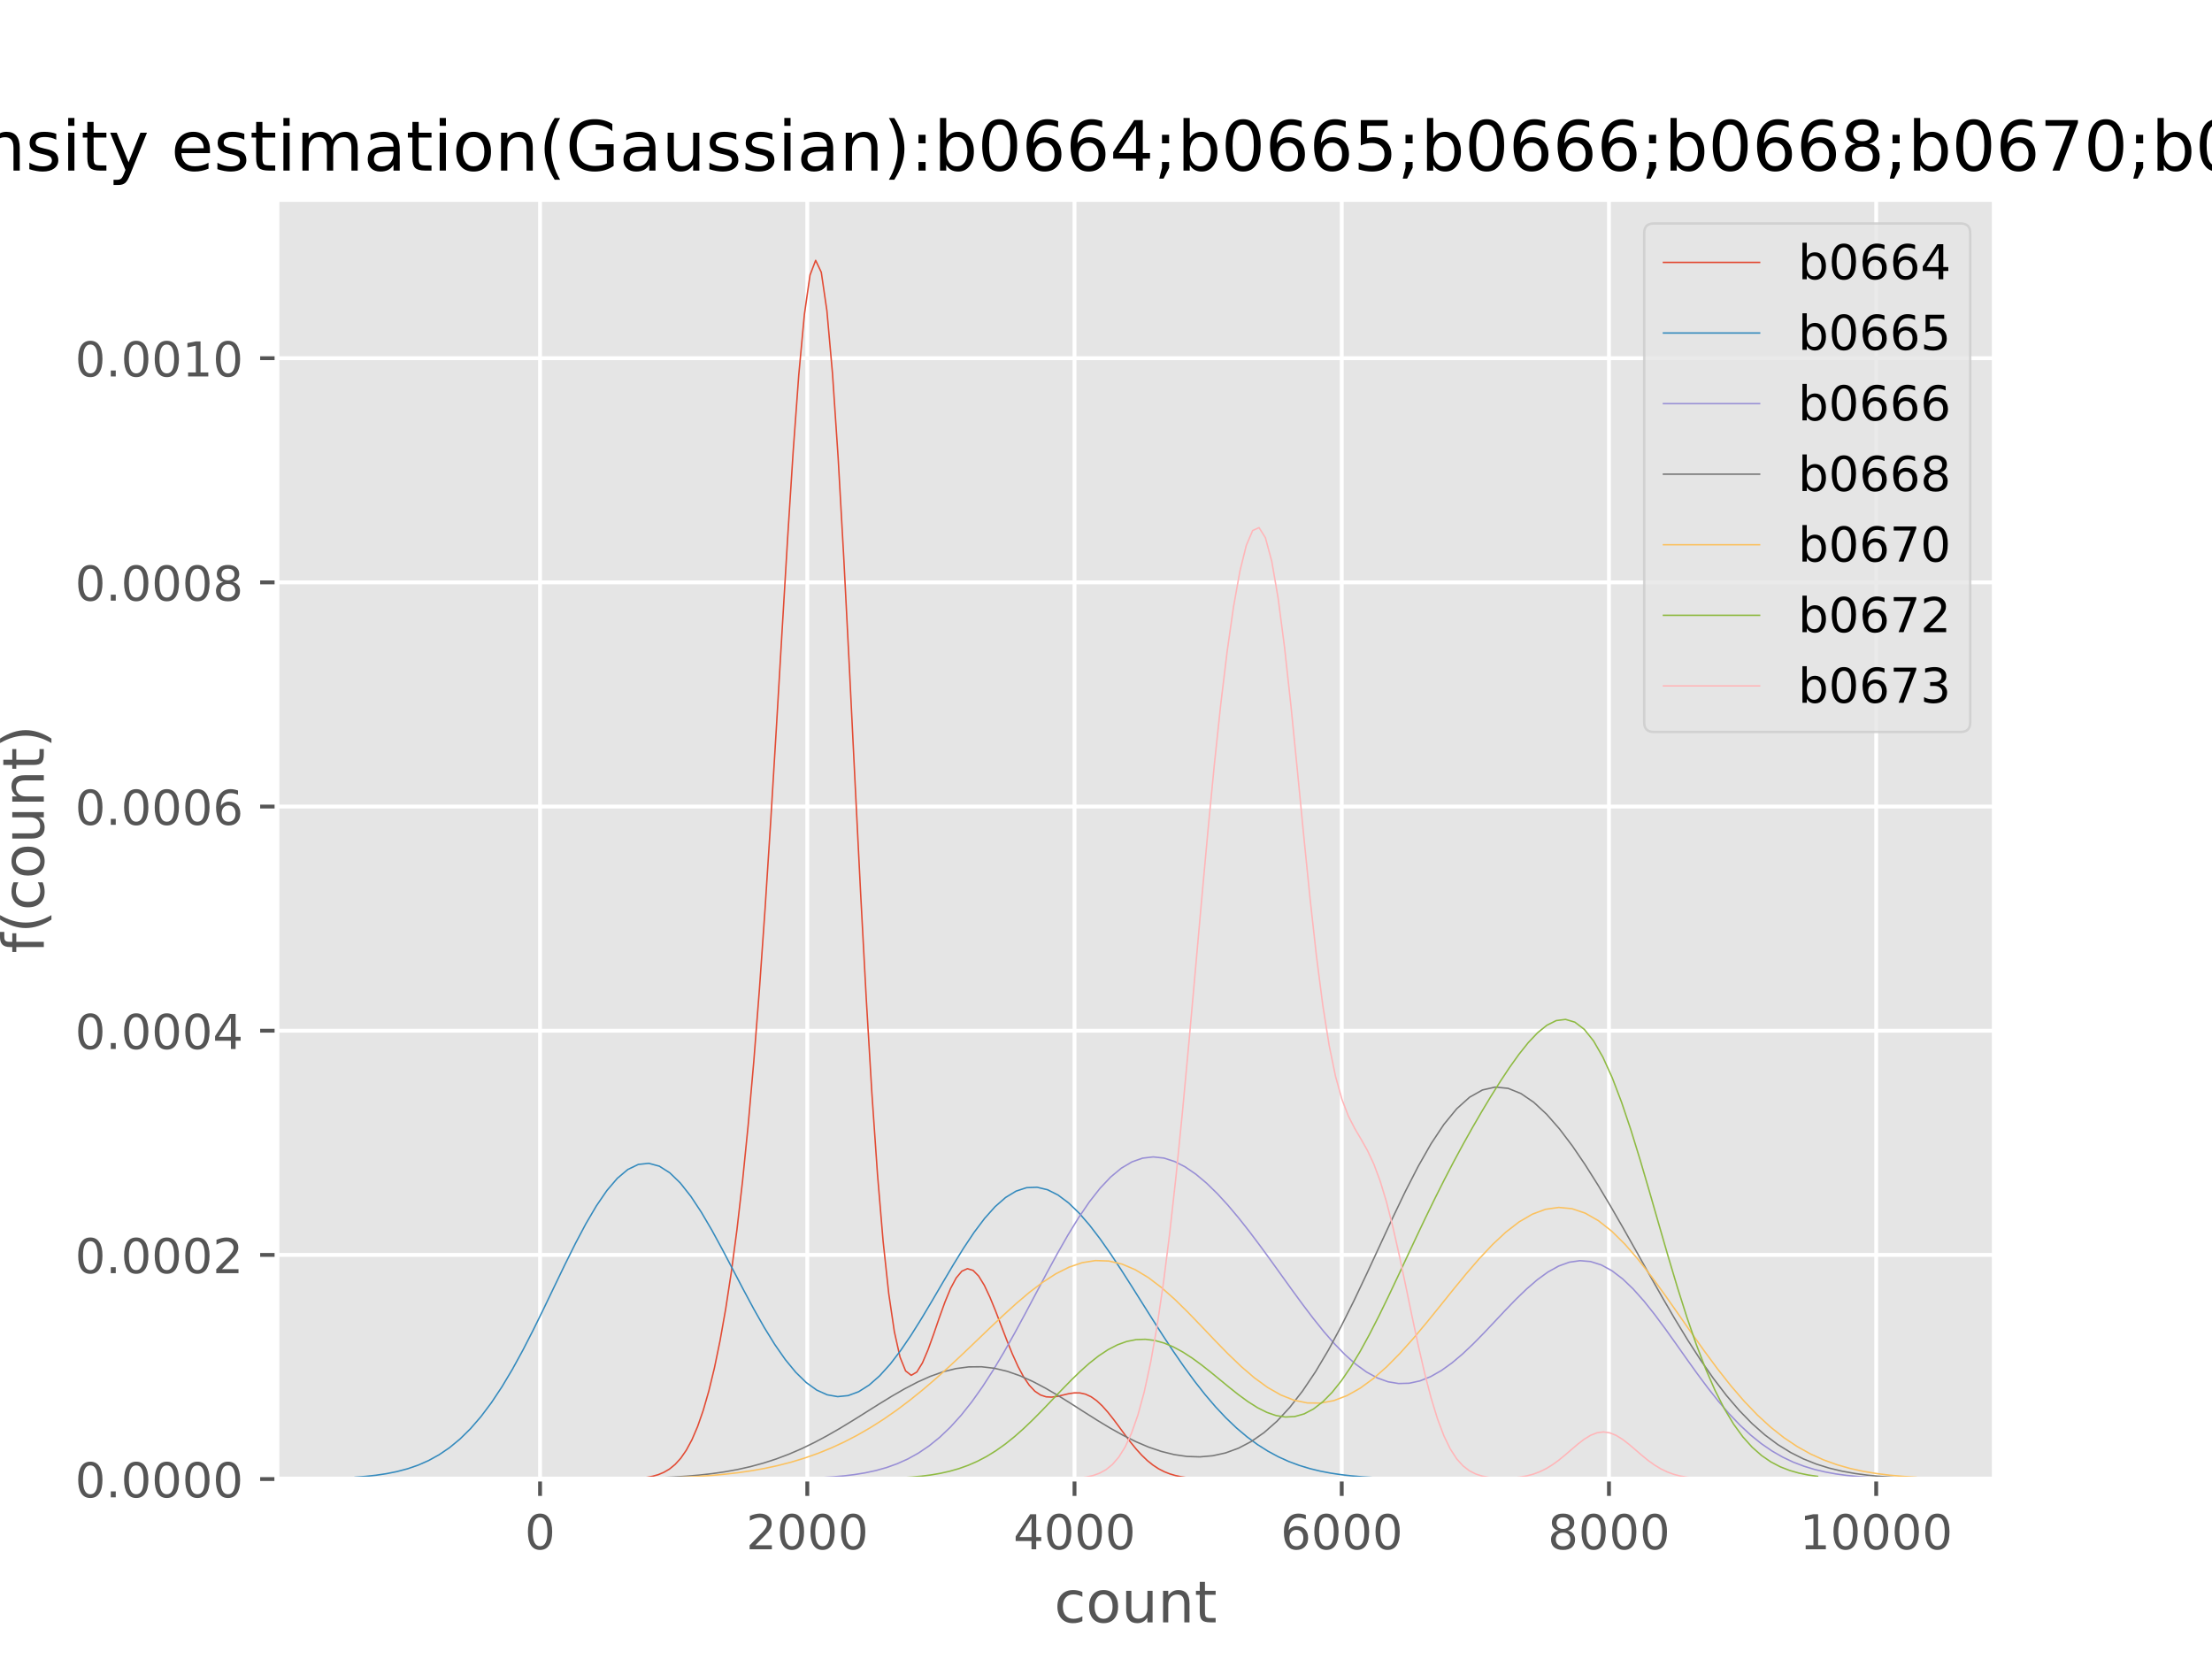 <?xml version="1.0" encoding="utf-8" standalone="no"?>
<!DOCTYPE svg PUBLIC "-//W3C//DTD SVG 1.1//EN"
  "http://www.w3.org/Graphics/SVG/1.1/DTD/svg11.dtd">
<!-- Created with matplotlib (http://matplotlib.org/) -->
<svg height="345pt" version="1.1" viewBox="0 0 460 345" width="460pt" xmlns="http://www.w3.org/2000/svg" xmlns:xlink="http://www.w3.org/1999/xlink">
 <defs>
  <style type="text/css">
*{stroke-linecap:butt;stroke-linejoin:round;}
  </style>
 </defs>
 <g id="figure_1">
  <g id="patch_1">
   <path d="M 0 345.6 
L 460.8 345.6 
L 460.8 0 
L 0 0 
z
" style="fill:#ffffff;"/>
  </g>
  <g id="axes_1">
   <g id="patch_2">
    <path d="M 57.6 307.584 
L 414.72 307.584 
L 414.72 41.472 
L 57.6 41.472 
z
" style="fill:#e5e5e5;"/>
   </g>
   <g id="matplotlib.axis_1">
    <g id="xtick_1">
     <g id="line2d_1">
      <path clip-path="url(#p9cba200ea4)" d="M 112.309 307.584 
L 112.309 41.472 
" style="fill:none;stroke:#ffffff;stroke-linecap:square;stroke-width:0.8;"/>
     </g>
     <g id="line2d_2">
      <defs>
       <path d="M 0 0 
L 0 3.5 
" id="m065ad4c86d" style="stroke:#555555;stroke-width:0.8;"/>
      </defs>
      <g>
       <use style="fill:#555555;stroke:#555555;stroke-width:0.8;" x="112.309" xlink:href="#m065ad4c86d" y="307.584"/>
      </g>
     </g>
     <g id="text_1">
      <!-- 0 -->
      <defs>
       <path d="M 31.781 66.406 
Q 24.172 66.406 20.328 58.906 
Q 16.5 51.422 16.5 36.375 
Q 16.5 21.391 20.328 13.891 
Q 24.172 6.391 31.781 6.391 
Q 39.453 6.391 43.281 13.891 
Q 47.125 21.391 47.125 36.375 
Q 47.125 51.422 43.281 58.906 
Q 39.453 66.406 31.781 66.406 
z
M 31.781 74.219 
Q 44.047 74.219 50.516 64.516 
Q 56.984 54.828 56.984 36.375 
Q 56.984 17.969 50.516 8.266 
Q 44.047 -1.422 31.781 -1.422 
Q 19.531 -1.422 13.062 8.266 
Q 6.594 17.969 6.594 36.375 
Q 6.594 54.828 13.062 64.516 
Q 19.531 74.219 31.781 74.219 
z
" id="DejaVuSans-30"/>
      </defs>
      <g style="fill:#555555;" transform="translate(109.128 322.182)scale(0.1 -0.1)">
       <use xlink:href="#DejaVuSans-30"/>
      </g>
     </g>
    </g>
    <g id="xtick_2">
     <g id="line2d_3">
      <path clip-path="url(#p9cba200ea4)" d="M 167.881 307.584 
L 167.881 41.472 
" style="fill:none;stroke:#ffffff;stroke-linecap:square;stroke-width:0.8;"/>
     </g>
     <g id="line2d_4">
      <g>
       <use style="fill:#555555;stroke:#555555;stroke-width:0.8;" x="167.881" xlink:href="#m065ad4c86d" y="307.584"/>
      </g>
     </g>
     <g id="text_2">
      <!-- 2000 -->
      <defs>
       <path d="M 19.188 8.297 
L 53.609 8.297 
L 53.609 0 
L 7.328 0 
L 7.328 8.297 
Q 12.938 14.109 22.625 23.891 
Q 32.328 33.688 34.812 36.531 
Q 39.547 41.844 41.422 45.531 
Q 43.312 49.219 43.312 52.781 
Q 43.312 58.594 39.234 62.25 
Q 35.156 65.922 28.609 65.922 
Q 23.969 65.922 18.812 64.312 
Q 13.672 62.703 7.812 59.422 
L 7.812 69.391 
Q 13.766 71.781 18.938 73 
Q 24.125 74.219 28.422 74.219 
Q 39.75 74.219 46.484 68.547 
Q 53.219 62.891 53.219 53.422 
Q 53.219 48.922 51.531 44.891 
Q 49.859 40.875 45.406 35.406 
Q 44.188 33.984 37.641 27.219 
Q 31.109 20.453 19.188 8.297 
z
" id="DejaVuSans-32"/>
      </defs>
      <g style="fill:#555555;" transform="translate(155.156 322.182)scale(0.1 -0.1)">
       <use xlink:href="#DejaVuSans-32"/>
       <use x="63.623" xlink:href="#DejaVuSans-30"/>
       <use x="127.246" xlink:href="#DejaVuSans-30"/>
       <use x="190.869" xlink:href="#DejaVuSans-30"/>
      </g>
     </g>
    </g>
    <g id="xtick_3">
     <g id="line2d_5">
      <path clip-path="url(#p9cba200ea4)" d="M 223.452 307.584 
L 223.452 41.472 
" style="fill:none;stroke:#ffffff;stroke-linecap:square;stroke-width:0.8;"/>
     </g>
     <g id="line2d_6">
      <g>
       <use style="fill:#555555;stroke:#555555;stroke-width:0.8;" x="223.452" xlink:href="#m065ad4c86d" y="307.584"/>
      </g>
     </g>
     <g id="text_3">
      <!-- 4000 -->
      <defs>
       <path d="M 37.797 64.312 
L 12.891 25.391 
L 37.797 25.391 
z
M 35.203 72.906 
L 47.609 72.906 
L 47.609 25.391 
L 58.016 25.391 
L 58.016 17.188 
L 47.609 17.188 
L 47.609 0 
L 37.797 0 
L 37.797 17.188 
L 4.891 17.188 
L 4.891 26.703 
z
" id="DejaVuSans-34"/>
      </defs>
      <g style="fill:#555555;" transform="translate(210.727 322.182)scale(0.1 -0.1)">
       <use xlink:href="#DejaVuSans-34"/>
       <use x="63.623" xlink:href="#DejaVuSans-30"/>
       <use x="127.246" xlink:href="#DejaVuSans-30"/>
       <use x="190.869" xlink:href="#DejaVuSans-30"/>
      </g>
     </g>
    </g>
    <g id="xtick_4">
     <g id="line2d_7">
      <path clip-path="url(#p9cba200ea4)" d="M 279.023 307.584 
L 279.023 41.472 
" style="fill:none;stroke:#ffffff;stroke-linecap:square;stroke-width:0.8;"/>
     </g>
     <g id="line2d_8">
      <g>
       <use style="fill:#555555;stroke:#555555;stroke-width:0.8;" x="279.023" xlink:href="#m065ad4c86d" y="307.584"/>
      </g>
     </g>
     <g id="text_4">
      <!-- 6000 -->
      <defs>
       <path d="M 33.016 40.375 
Q 26.375 40.375 22.484 35.828 
Q 18.609 31.297 18.609 23.391 
Q 18.609 15.531 22.484 10.953 
Q 26.375 6.391 33.016 6.391 
Q 39.656 6.391 43.531 10.953 
Q 47.406 15.531 47.406 23.391 
Q 47.406 31.297 43.531 35.828 
Q 39.656 40.375 33.016 40.375 
z
M 52.594 71.297 
L 52.594 62.312 
Q 48.875 64.062 45.094 64.984 
Q 41.312 65.922 37.594 65.922 
Q 27.828 65.922 22.672 59.328 
Q 17.531 52.734 16.797 39.406 
Q 19.672 43.656 24.016 45.922 
Q 28.375 48.188 33.594 48.188 
Q 44.578 48.188 50.953 41.516 
Q 57.328 34.859 57.328 23.391 
Q 57.328 12.156 50.688 5.359 
Q 44.047 -1.422 33.016 -1.422 
Q 20.359 -1.422 13.672 8.266 
Q 6.984 17.969 6.984 36.375 
Q 6.984 53.656 15.188 63.938 
Q 23.391 74.219 37.203 74.219 
Q 40.922 74.219 44.703 73.484 
Q 48.484 72.75 52.594 71.297 
z
" id="DejaVuSans-36"/>
      </defs>
      <g style="fill:#555555;" transform="translate(266.298 322.182)scale(0.1 -0.1)">
       <use xlink:href="#DejaVuSans-36"/>
       <use x="63.623" xlink:href="#DejaVuSans-30"/>
       <use x="127.246" xlink:href="#DejaVuSans-30"/>
       <use x="190.869" xlink:href="#DejaVuSans-30"/>
      </g>
     </g>
    </g>
    <g id="xtick_5">
     <g id="line2d_9">
      <path clip-path="url(#p9cba200ea4)" d="M 334.595 307.584 
L 334.595 41.472 
" style="fill:none;stroke:#ffffff;stroke-linecap:square;stroke-width:0.8;"/>
     </g>
     <g id="line2d_10">
      <g>
       <use style="fill:#555555;stroke:#555555;stroke-width:0.8;" x="334.595" xlink:href="#m065ad4c86d" y="307.584"/>
      </g>
     </g>
     <g id="text_5">
      <!-- 8000 -->
      <defs>
       <path d="M 31.781 34.625 
Q 24.75 34.625 20.719 30.859 
Q 16.703 27.094 16.703 20.516 
Q 16.703 13.922 20.719 10.156 
Q 24.75 6.391 31.781 6.391 
Q 38.812 6.391 42.859 10.172 
Q 46.922 13.969 46.922 20.516 
Q 46.922 27.094 42.891 30.859 
Q 38.875 34.625 31.781 34.625 
z
M 21.922 38.812 
Q 15.578 40.375 12.031 44.719 
Q 8.5 49.078 8.5 55.328 
Q 8.5 64.062 14.719 69.141 
Q 20.953 74.219 31.781 74.219 
Q 42.672 74.219 48.875 69.141 
Q 55.078 64.062 55.078 55.328 
Q 55.078 49.078 51.531 44.719 
Q 48 40.375 41.703 38.812 
Q 48.828 37.156 52.797 32.312 
Q 56.781 27.484 56.781 20.516 
Q 56.781 9.906 50.312 4.234 
Q 43.844 -1.422 31.781 -1.422 
Q 19.734 -1.422 13.25 4.234 
Q 6.781 9.906 6.781 20.516 
Q 6.781 27.484 10.781 32.312 
Q 14.797 37.156 21.922 38.812 
z
M 18.312 54.391 
Q 18.312 48.734 21.844 45.562 
Q 25.391 42.391 31.781 42.391 
Q 38.141 42.391 41.719 45.562 
Q 45.312 48.734 45.312 54.391 
Q 45.312 60.062 41.719 63.234 
Q 38.141 66.406 31.781 66.406 
Q 25.391 66.406 21.844 63.234 
Q 18.312 60.062 18.312 54.391 
z
" id="DejaVuSans-38"/>
      </defs>
      <g style="fill:#555555;" transform="translate(321.87 322.182)scale(0.1 -0.1)">
       <use xlink:href="#DejaVuSans-38"/>
       <use x="63.623" xlink:href="#DejaVuSans-30"/>
       <use x="127.246" xlink:href="#DejaVuSans-30"/>
       <use x="190.869" xlink:href="#DejaVuSans-30"/>
      </g>
     </g>
    </g>
    <g id="xtick_6">
     <g id="line2d_11">
      <path clip-path="url(#p9cba200ea4)" d="M 390.166 307.584 
L 390.166 41.472 
" style="fill:none;stroke:#ffffff;stroke-linecap:square;stroke-width:0.8;"/>
     </g>
     <g id="line2d_12">
      <g>
       <use style="fill:#555555;stroke:#555555;stroke-width:0.8;" x="390.166" xlink:href="#m065ad4c86d" y="307.584"/>
      </g>
     </g>
     <g id="text_6">
      <!-- 10000 -->
      <defs>
       <path d="M 12.406 8.297 
L 28.516 8.297 
L 28.516 63.922 
L 10.984 60.406 
L 10.984 69.391 
L 28.422 72.906 
L 38.281 72.906 
L 38.281 8.297 
L 54.391 8.297 
L 54.391 0 
L 12.406 0 
z
" id="DejaVuSans-31"/>
      </defs>
      <g style="fill:#555555;" transform="translate(374.26 322.182)scale(0.1 -0.1)">
       <use xlink:href="#DejaVuSans-31"/>
       <use x="63.623" xlink:href="#DejaVuSans-30"/>
       <use x="127.246" xlink:href="#DejaVuSans-30"/>
       <use x="190.869" xlink:href="#DejaVuSans-30"/>
       <use x="254.492" xlink:href="#DejaVuSans-30"/>
      </g>
     </g>
    </g>
    <g id="text_7">
     <!-- count -->
     <defs>
      <path d="M 48.781 52.594 
L 48.781 44.188 
Q 44.969 46.297 41.141 47.344 
Q 37.312 48.391 33.406 48.391 
Q 24.656 48.391 19.812 42.844 
Q 14.984 37.312 14.984 27.297 
Q 14.984 17.281 19.812 11.734 
Q 24.656 6.203 33.406 6.203 
Q 37.312 6.203 41.141 7.25 
Q 44.969 8.297 48.781 10.406 
L 48.781 2.094 
Q 45.016 0.344 40.984 -0.531 
Q 36.969 -1.422 32.422 -1.422 
Q 20.062 -1.422 12.781 6.344 
Q 5.516 14.109 5.516 27.297 
Q 5.516 40.672 12.859 48.328 
Q 20.219 56 33.016 56 
Q 37.156 56 41.109 55.141 
Q 45.062 54.297 48.781 52.594 
z
" id="DejaVuSans-63"/>
      <path d="M 30.609 48.391 
Q 23.391 48.391 19.188 42.75 
Q 14.984 37.109 14.984 27.297 
Q 14.984 17.484 19.156 11.844 
Q 23.344 6.203 30.609 6.203 
Q 37.797 6.203 41.984 11.859 
Q 46.188 17.531 46.188 27.297 
Q 46.188 37.016 41.984 42.703 
Q 37.797 48.391 30.609 48.391 
z
M 30.609 56 
Q 42.328 56 49.016 48.375 
Q 55.719 40.766 55.719 27.297 
Q 55.719 13.875 49.016 6.219 
Q 42.328 -1.422 30.609 -1.422 
Q 18.844 -1.422 12.172 6.219 
Q 5.516 13.875 5.516 27.297 
Q 5.516 40.766 12.172 48.375 
Q 18.844 56 30.609 56 
z
" id="DejaVuSans-6f"/>
      <path d="M 8.5 21.578 
L 8.5 54.688 
L 17.484 54.688 
L 17.484 21.922 
Q 17.484 14.156 20.5 10.266 
Q 23.531 6.391 29.594 6.391 
Q 36.859 6.391 41.078 11.031 
Q 45.312 15.672 45.312 23.688 
L 45.312 54.688 
L 54.297 54.688 
L 54.297 0 
L 45.312 0 
L 45.312 8.406 
Q 42.047 3.422 37.719 1 
Q 33.406 -1.422 27.688 -1.422 
Q 18.266 -1.422 13.375 4.438 
Q 8.5 10.297 8.5 21.578 
z
M 31.109 56 
z
" id="DejaVuSans-75"/>
      <path d="M 54.891 33.016 
L 54.891 0 
L 45.906 0 
L 45.906 32.719 
Q 45.906 40.484 42.875 44.328 
Q 39.844 48.188 33.797 48.188 
Q 26.516 48.188 22.312 43.547 
Q 18.109 38.922 18.109 30.906 
L 18.109 0 
L 9.078 0 
L 9.078 54.688 
L 18.109 54.688 
L 18.109 46.188 
Q 21.344 51.125 25.703 53.562 
Q 30.078 56 35.797 56 
Q 45.219 56 50.047 50.172 
Q 54.891 44.344 54.891 33.016 
z
" id="DejaVuSans-6e"/>
      <path d="M 18.312 70.219 
L 18.312 54.688 
L 36.812 54.688 
L 36.812 47.703 
L 18.312 47.703 
L 18.312 18.016 
Q 18.312 11.328 20.141 9.422 
Q 21.969 7.516 27.594 7.516 
L 36.812 7.516 
L 36.812 0 
L 27.594 0 
Q 17.188 0 13.234 3.875 
Q 9.281 7.766 9.281 18.016 
L 9.281 47.703 
L 2.688 47.703 
L 2.688 54.688 
L 9.281 54.688 
L 9.281 70.219 
z
" id="DejaVuSans-74"/>
     </defs>
     <g style="fill:#555555;" transform="translate(219.232 337.38)scale(0.12 -0.12)">
      <use xlink:href="#DejaVuSans-63"/>
      <use x="54.98" xlink:href="#DejaVuSans-6f"/>
      <use x="116.162" xlink:href="#DejaVuSans-75"/>
      <use x="179.541" xlink:href="#DejaVuSans-6e"/>
      <use x="242.92" xlink:href="#DejaVuSans-74"/>
     </g>
    </g>
   </g>
   <g id="matplotlib.axis_2">
    <g id="ytick_1">
     <g id="line2d_13">
      <path clip-path="url(#p9cba200ea4)" d="M 57.6 307.584 
L 414.72 307.584 
" style="fill:none;stroke:#ffffff;stroke-linecap:square;stroke-width:0.8;"/>
     </g>
     <g id="line2d_14">
      <defs>
       <path d="M 0 0 
L -3.5 0 
" id="m452b8e43ae" style="stroke:#555555;stroke-width:0.8;"/>
      </defs>
      <g>
       <use style="fill:#555555;stroke:#555555;stroke-width:0.8;" x="57.6" xlink:href="#m452b8e43ae" y="307.584"/>
      </g>
     </g>
     <g id="text_8">
      <!-- 0.0000 -->
      <defs>
       <path d="M 10.688 12.406 
L 21 12.406 
L 21 0 
L 10.688 0 
z
" id="DejaVuSans-2e"/>
      </defs>
      <g style="fill:#555555;" transform="translate(15.609 311.383)scale(0.1 -0.1)">
       <use xlink:href="#DejaVuSans-30"/>
       <use x="63.623" xlink:href="#DejaVuSans-2e"/>
       <use x="95.41" xlink:href="#DejaVuSans-30"/>
       <use x="159.033" xlink:href="#DejaVuSans-30"/>
       <use x="222.656" xlink:href="#DejaVuSans-30"/>
       <use x="286.279" xlink:href="#DejaVuSans-30"/>
      </g>
     </g>
    </g>
    <g id="ytick_2">
     <g id="line2d_15">
      <path clip-path="url(#p9cba200ea4)" d="M 57.6 260.965 
L 414.72 260.965 
" style="fill:none;stroke:#ffffff;stroke-linecap:square;stroke-width:0.8;"/>
     </g>
     <g id="line2d_16">
      <g>
       <use style="fill:#555555;stroke:#555555;stroke-width:0.8;" x="57.6" xlink:href="#m452b8e43ae" y="260.965"/>
      </g>
     </g>
     <g id="text_9">
      <!-- 0.0002 -->
      <g style="fill:#555555;" transform="translate(15.609 264.764)scale(0.1 -0.1)">
       <use xlink:href="#DejaVuSans-30"/>
       <use x="63.623" xlink:href="#DejaVuSans-2e"/>
       <use x="95.41" xlink:href="#DejaVuSans-30"/>
       <use x="159.033" xlink:href="#DejaVuSans-30"/>
       <use x="222.656" xlink:href="#DejaVuSans-30"/>
       <use x="286.279" xlink:href="#DejaVuSans-32"/>
      </g>
     </g>
    </g>
    <g id="ytick_3">
     <g id="line2d_17">
      <path clip-path="url(#p9cba200ea4)" d="M 57.6 214.345 
L 414.72 214.345 
" style="fill:none;stroke:#ffffff;stroke-linecap:square;stroke-width:0.8;"/>
     </g>
     <g id="line2d_18">
      <g>
       <use style="fill:#555555;stroke:#555555;stroke-width:0.8;" x="57.6" xlink:href="#m452b8e43ae" y="214.345"/>
      </g>
     </g>
     <g id="text_10">
      <!-- 0.0004 -->
      <g style="fill:#555555;" transform="translate(15.609 218.145)scale(0.1 -0.1)">
       <use xlink:href="#DejaVuSans-30"/>
       <use x="63.623" xlink:href="#DejaVuSans-2e"/>
       <use x="95.41" xlink:href="#DejaVuSans-30"/>
       <use x="159.033" xlink:href="#DejaVuSans-30"/>
       <use x="222.656" xlink:href="#DejaVuSans-30"/>
       <use x="286.279" xlink:href="#DejaVuSans-34"/>
      </g>
     </g>
    </g>
    <g id="ytick_4">
     <g id="line2d_19">
      <path clip-path="url(#p9cba200ea4)" d="M 57.6 167.726 
L 414.72 167.726 
" style="fill:none;stroke:#ffffff;stroke-linecap:square;stroke-width:0.8;"/>
     </g>
     <g id="line2d_20">
      <g>
       <use style="fill:#555555;stroke:#555555;stroke-width:0.8;" x="57.6" xlink:href="#m452b8e43ae" y="167.726"/>
      </g>
     </g>
     <g id="text_11">
      <!-- 0.0006 -->
      <g style="fill:#555555;" transform="translate(15.609 171.525)scale(0.1 -0.1)">
       <use xlink:href="#DejaVuSans-30"/>
       <use x="63.623" xlink:href="#DejaVuSans-2e"/>
       <use x="95.41" xlink:href="#DejaVuSans-30"/>
       <use x="159.033" xlink:href="#DejaVuSans-30"/>
       <use x="222.656" xlink:href="#DejaVuSans-30"/>
       <use x="286.279" xlink:href="#DejaVuSans-36"/>
      </g>
     </g>
    </g>
    <g id="ytick_5">
     <g id="line2d_21">
      <path clip-path="url(#p9cba200ea4)" d="M 57.6 121.107 
L 414.72 121.107 
" style="fill:none;stroke:#ffffff;stroke-linecap:square;stroke-width:0.8;"/>
     </g>
     <g id="line2d_22">
      <g>
       <use style="fill:#555555;stroke:#555555;stroke-width:0.8;" x="57.6" xlink:href="#m452b8e43ae" y="121.107"/>
      </g>
     </g>
     <g id="text_12">
      <!-- 0.0008 -->
      <g style="fill:#555555;" transform="translate(15.609 124.906)scale(0.1 -0.1)">
       <use xlink:href="#DejaVuSans-30"/>
       <use x="63.623" xlink:href="#DejaVuSans-2e"/>
       <use x="95.41" xlink:href="#DejaVuSans-30"/>
       <use x="159.033" xlink:href="#DejaVuSans-30"/>
       <use x="222.656" xlink:href="#DejaVuSans-30"/>
       <use x="286.279" xlink:href="#DejaVuSans-38"/>
      </g>
     </g>
    </g>
    <g id="ytick_6">
     <g id="line2d_23">
      <path clip-path="url(#p9cba200ea4)" d="M 57.6 74.487 
L 414.72 74.487 
" style="fill:none;stroke:#ffffff;stroke-linecap:square;stroke-width:0.8;"/>
     </g>
     <g id="line2d_24">
      <g>
       <use style="fill:#555555;stroke:#555555;stroke-width:0.8;" x="57.6" xlink:href="#m452b8e43ae" y="74.487"/>
      </g>
     </g>
     <g id="text_13">
      <!-- 0.0010 -->
      <g style="fill:#555555;" transform="translate(15.609 78.286)scale(0.1 -0.1)">
       <use xlink:href="#DejaVuSans-30"/>
       <use x="63.623" xlink:href="#DejaVuSans-2e"/>
       <use x="95.41" xlink:href="#DejaVuSans-30"/>
       <use x="159.033" xlink:href="#DejaVuSans-30"/>
       <use x="222.656" xlink:href="#DejaVuSans-31"/>
       <use x="286.279" xlink:href="#DejaVuSans-30"/>
      </g>
     </g>
    </g>
    <g id="text_14">
     <!-- f(count) -->
     <defs>
      <path d="M 37.109 75.984 
L 37.109 68.5 
L 28.516 68.5 
Q 23.688 68.5 21.797 66.547 
Q 19.922 64.594 19.922 59.516 
L 19.922 54.688 
L 34.719 54.688 
L 34.719 47.703 
L 19.922 47.703 
L 19.922 0 
L 10.891 0 
L 10.891 47.703 
L 2.297 47.703 
L 2.297 54.688 
L 10.891 54.688 
L 10.891 58.5 
Q 10.891 67.625 15.141 71.797 
Q 19.391 75.984 28.609 75.984 
z
" id="DejaVuSans-66"/>
      <path d="M 31 75.875 
Q 24.469 64.656 21.281 53.656 
Q 18.109 42.672 18.109 31.391 
Q 18.109 20.125 21.312 9.062 
Q 24.516 -2 31 -13.188 
L 23.188 -13.188 
Q 15.875 -1.703 12.234 9.375 
Q 8.594 20.453 8.594 31.391 
Q 8.594 42.281 12.203 53.312 
Q 15.828 64.359 23.188 75.875 
z
" id="DejaVuSans-28"/>
      <path d="M 8.016 75.875 
L 15.828 75.875 
Q 23.141 64.359 26.781 53.312 
Q 30.422 42.281 30.422 31.391 
Q 30.422 20.453 26.781 9.375 
Q 23.141 -1.703 15.828 -13.188 
L 8.016 -13.188 
Q 14.5 -2 17.703 9.062 
Q 20.906 20.125 20.906 31.391 
Q 20.906 42.672 17.703 53.656 
Q 14.5 64.656 8.016 75.875 
z
" id="DejaVuSans-29"/>
     </defs>
     <g style="fill:#555555;" transform="translate(9.114 198.25)rotate(-90)scale(0.12 -0.12)">
      <use xlink:href="#DejaVuSans-66"/>
      <use x="35.205" xlink:href="#DejaVuSans-28"/>
      <use x="74.219" xlink:href="#DejaVuSans-63"/>
      <use x="129.199" xlink:href="#DejaVuSans-6f"/>
      <use x="190.381" xlink:href="#DejaVuSans-75"/>
      <use x="253.76" xlink:href="#DejaVuSans-6e"/>
      <use x="317.139" xlink:href="#DejaVuSans-74"/>
      <use x="356.348" xlink:href="#DejaVuSans-29"/>
     </g>
    </g>
   </g>
   <g id="line2d_25">
    <path clip-path="url(#p9cba200ea4)" d="M 133.378 307.362 
L 134.547 307.219 
L 135.716 306.998 
L 136.885 306.666 
L 138.055 306.181 
L 139.224 305.493 
L 140.393 304.54 
L 141.562 303.254 
L 142.731 301.563 
L 143.9 299.391 
L 145.069 296.663 
L 146.238 293.308 
L 147.407 289.256 
L 148.576 284.436 
L 149.746 278.772 
L 150.915 272.174 
L 152.084 264.533 
L 153.253 255.717 
L 154.422 245.572 
L 155.591 233.939 
L 156.76 220.68 
L 157.929 205.712 
L 159.098 189.061 
L 160.267 170.903 
L 161.437 151.614 
L 162.606 131.785 
L 163.775 112.222 
L 164.944 93.908 
L 166.113 77.929 
L 167.282 65.369 
L 168.451 57.197 
L 169.62 54.144 
L 170.789 56.611 
L 171.958 64.603 
L 173.127 77.72 
L 174.297 95.195 
L 175.466 115.973 
L 176.635 138.829 
L 177.804 162.493 
L 178.973 185.767 
L 180.142 207.628 
L 181.311 227.285 
L 182.48 244.211 
L 183.649 258.132 
L 184.818 268.998 
L 185.988 276.934 
L 187.157 282.19 
L 188.326 285.091 
L 189.495 286.007 
L 190.664 285.32 
L 191.833 283.412 
L 193.002 280.657 
L 194.171 277.413 
L 195.34 274.015 
L 196.509 270.771 
L 197.679 267.947 
L 198.848 265.758 
L 200.017 264.356 
L 201.186 263.828 
L 202.355 264.185 
L 203.524 265.374 
L 204.693 267.283 
L 205.862 269.757 
L 207.031 272.614 
L 208.2 275.659 
L 209.37 278.707 
L 210.539 281.591 
L 211.708 284.172 
L 212.877 286.352 
L 214.046 288.072 
L 215.215 289.315 
L 216.384 290.1 
L 217.553 290.482 
L 218.722 290.542 
L 219.891 290.381 
L 221.061 290.107 
L 222.23 289.832 
L 223.399 289.657 
L 224.568 289.668 
L 225.737 289.925 
L 226.906 290.466 
L 228.075 291.294 
L 229.244 292.39 
L 230.413 293.709 
L 231.582 295.189 
L 232.751 296.76 
L 233.921 298.348 
L 235.09 299.888 
L 236.259 301.324 
L 237.428 302.615 
L 238.597 303.735 
L 239.766 304.676 
L 240.935 305.442 
L 242.104 306.045 
L 243.273 306.506 
L 244.442 306.848 
L 245.612 307.095 
L 246.781 307.267 
L 247.95 307.384 
L 249.119 307.461 
" style="fill:none;stroke:#e24a33;stroke-linecap:square;stroke-width:0.3;"/>
   </g>
   <g id="line2d_26">
    <path clip-path="url(#p9cba200ea4)" d="M 73.833 307.199 
L 76.015 307.025 
L 78.197 306.785 
L 80.379 306.459 
L 82.561 306.021 
L 84.743 305.444 
L 86.925 304.696 
L 89.107 303.74 
L 91.289 302.54 
L 93.471 301.059 
L 95.653 299.259 
L 97.835 297.111 
L 100.017 294.591 
L 102.199 291.686 
L 104.381 288.396 
L 106.563 284.742 
L 108.745 280.759 
L 110.927 276.505 
L 113.109 272.058 
L 115.291 267.514 
L 117.473 262.987 
L 119.655 258.601 
L 121.837 254.486 
L 124.019 250.773 
L 126.201 247.584 
L 128.383 245.03 
L 130.565 243.197 
L 132.747 242.15 
L 134.929 241.922 
L 137.112 242.514 
L 139.294 243.899 
L 141.476 246.015 
L 143.658 248.778 
L 145.84 252.081 
L 148.022 255.801 
L 150.204 259.808 
L 152.386 263.964 
L 154.568 268.14 
L 156.75 272.209 
L 158.932 276.058 
L 161.114 279.589 
L 163.296 282.716 
L 165.478 285.373 
L 167.66 287.506 
L 169.842 289.076 
L 172.024 290.059 
L 174.206 290.441 
L 176.388 290.221 
L 178.57 289.409 
L 180.752 288.026 
L 182.934 286.105 
L 185.116 283.692 
L 187.298 280.846 
L 189.48 277.639 
L 191.662 274.157 
L 193.844 270.498 
L 196.026 266.768 
L 198.208 263.079 
L 200.39 259.544 
L 202.572 256.276 
L 204.754 253.377 
L 206.936 250.935 
L 209.118 249.025 
L 211.3 247.698 
L 213.482 246.985 
L 215.664 246.896 
L 217.847 247.417 
L 220.029 248.517 
L 222.211 250.15 
L 224.393 252.257 
L 226.575 254.769 
L 228.757 257.615 
L 230.939 260.721 
L 233.121 264.015 
L 235.303 267.428 
L 237.485 270.895 
L 239.667 274.357 
L 241.849 277.761 
L 244.031 281.062 
L 246.213 284.219 
L 248.395 287.2 
L 250.577 289.979 
L 252.759 292.536 
L 254.941 294.859 
L 257.123 296.942 
L 259.305 298.785 
L 261.487 300.393 
L 263.669 301.778 
L 265.851 302.953 
L 268.033 303.937 
L 270.215 304.748 
L 272.397 305.407 
L 274.579 305.935 
L 276.761 306.352 
L 278.943 306.675 
L 281.125 306.923 
L 283.307 307.11 
L 285.489 307.249 
L 287.671 307.35 
L 289.853 307.423 
" style="fill:none;stroke:#348abd;stroke-linecap:square;stroke-width:0.3;"/>
   </g>
   <g id="line2d_27">
    <path clip-path="url(#p9cba200ea4)" d="M 168.846 307.365 
L 171.065 307.262 
L 173.283 307.118 
L 175.501 306.918 
L 177.719 306.647 
L 179.937 306.284 
L 182.156 305.805 
L 184.374 305.183 
L 186.592 304.389 
L 188.81 303.391 
L 191.029 302.156 
L 193.247 300.653 
L 195.465 298.853 
L 197.683 296.733 
L 199.901 294.278 
L 202.12 291.482 
L 204.338 288.353 
L 206.556 284.913 
L 208.774 281.197 
L 210.993 277.257 
L 213.211 273.159 
L 215.429 268.979 
L 217.647 264.805 
L 219.865 260.728 
L 222.084 256.839 
L 224.302 253.226 
L 226.52 249.97 
L 228.738 247.137 
L 230.957 244.78 
L 233.175 242.936 
L 235.393 241.623 
L 237.611 240.845 
L 239.829 240.588 
L 242.048 240.83 
L 244.266 241.538 
L 246.484 242.673 
L 248.702 244.193 
L 250.921 246.055 
L 253.139 248.216 
L 255.357 250.633 
L 257.575 253.268 
L 259.793 256.078 
L 262.012 259.023 
L 264.23 262.059 
L 266.448 265.143 
L 268.666 268.225 
L 270.885 271.255 
L 273.103 274.178 
L 275.321 276.941 
L 277.539 279.487 
L 279.757 281.765 
L 281.976 283.728 
L 284.194 285.333 
L 286.412 286.546 
L 288.63 287.345 
L 290.849 287.714 
L 293.067 287.653 
L 295.285 287.169 
L 297.503 286.282 
L 299.721 285.023 
L 301.94 283.432 
L 304.158 281.558 
L 306.376 279.459 
L 308.594 277.2 
L 310.812 274.852 
L 313.031 272.491 
L 315.249 270.198 
L 317.467 268.053 
L 319.685 266.137 
L 321.904 264.526 
L 324.122 263.29 
L 326.34 262.487 
L 328.558 262.163 
L 330.776 262.347 
L 332.995 263.049 
L 335.213 264.26 
L 337.431 265.95 
L 339.649 268.072 
L 341.868 270.562 
L 344.086 273.344 
L 346.304 276.332 
L 348.522 279.44 
L 350.74 282.582 
L 352.959 285.676 
L 355.177 288.652 
L 357.395 291.452 
L 359.613 294.031 
L 361.832 296.359 
L 364.05 298.419 
L 366.268 300.209 
L 368.486 301.734 
L 370.704 303.011 
L 372.923 304.061 
L 375.141 304.909 
L 377.359 305.583 
L 379.577 306.109 
L 381.796 306.513 
L 384.014 306.817 
L 386.232 307.043 
L 388.45 307.208 
" style="fill:none;stroke:#988ed5;stroke-linecap:square;stroke-width:0.3;"/>
   </g>
   <g id="line2d_28">
    <path clip-path="url(#p9cba200ea4)" d="M 129.36 307.493 
L 132.03 307.446 
L 134.701 307.381 
L 137.371 307.288 
L 140.041 307.16 
L 142.712 306.987 
L 145.382 306.758 
L 148.053 306.458 
L 150.723 306.073 
L 153.394 305.59 
L 156.064 304.993 
L 158.734 304.268 
L 161.405 303.406 
L 164.075 302.399 
L 166.746 301.245 
L 169.416 299.948 
L 172.087 298.52 
L 174.757 296.98 
L 177.428 295.355 
L 180.098 293.681 
L 182.768 292.002 
L 185.439 290.364 
L 188.109 288.82 
L 190.78 287.423 
L 193.45 286.225 
L 196.121 285.273 
L 198.791 284.606 
L 201.461 284.252 
L 204.132 284.23 
L 206.802 284.542 
L 209.473 285.178 
L 212.143 286.112 
L 214.814 287.308 
L 217.484 288.717 
L 220.154 290.286 
L 222.825 291.953 
L 225.495 293.661 
L 228.166 295.349 
L 230.836 296.964 
L 233.507 298.458 
L 236.177 299.79 
L 238.848 300.926 
L 241.518 301.835 
L 244.188 302.494 
L 246.859 302.879 
L 249.529 302.966 
L 252.2 302.73 
L 254.87 302.142 
L 257.541 301.167 
L 260.211 299.769 
L 262.881 297.911 
L 265.552 295.555 
L 268.222 292.673 
L 270.893 289.246 
L 273.563 285.276 
L 276.234 280.785 
L 278.904 275.824 
L 281.574 270.475 
L 284.245 264.846 
L 286.915 259.076 
L 289.586 253.323 
L 292.256 247.755 
L 294.927 242.545 
L 297.597 237.854 
L 300.268 233.826 
L 302.938 230.573 
L 305.608 228.174 
L 308.279 226.671 
L 310.949 226.066 
L 313.62 226.331 
L 316.29 227.412 
L 318.961 229.234 
L 321.631 231.713 
L 324.301 234.76 
L 326.972 238.287 
L 329.642 242.209 
L 332.313 246.446 
L 334.983 250.923 
L 337.654 255.564 
L 340.324 260.299 
L 342.994 265.054 
L 345.665 269.757 
L 348.335 274.338 
L 351.006 278.728 
L 353.676 282.866 
L 356.347 286.7 
L 359.017 290.191 
L 361.688 293.312 
L 364.358 296.051 
L 367.028 298.409 
L 369.699 300.401 
L 372.369 302.051 
L 375.04 303.393 
L 377.71 304.462 
L 380.381 305.298 
L 383.051 305.938 
L 385.721 306.419 
L 388.392 306.774 
L 391.062 307.031 
L 393.733 307.213 
" style="fill:none;stroke:#777777;stroke-linecap:square;stroke-width:0.3;"/>
   </g>
   <g id="line2d_29">
    <path clip-path="url(#p9cba200ea4)" d="M 125.967 307.539 
L 128.719 307.516 
L 131.472 307.484 
L 134.225 307.439 
L 136.978 307.376 
L 139.73 307.291 
L 142.483 307.176 
L 145.236 307.024 
L 147.989 306.827 
L 150.741 306.573 
L 153.494 306.254 
L 156.247 305.855 
L 158.999 305.367 
L 161.752 304.776 
L 164.505 304.07 
L 167.258 303.238 
L 170.01 302.27 
L 172.763 301.157 
L 175.516 299.89 
L 178.269 298.464 
L 181.021 296.876 
L 183.774 295.123 
L 186.527 293.207 
L 189.28 291.131 
L 192.032 288.906 
L 194.785 286.543 
L 197.538 284.061 
L 200.29 281.488 
L 203.043 278.857 
L 205.796 276.213 
L 208.549 273.608 
L 211.301 271.103 
L 214.054 268.769 
L 216.807 266.677 
L 219.56 264.902 
L 222.312 263.515 
L 225.065 262.578 
L 227.818 262.141 
L 230.571 262.236 
L 233.323 262.873 
L 236.076 264.039 
L 238.829 265.699 
L 241.581 267.791 
L 244.334 270.238 
L 247.087 272.943 
L 249.84 275.799 
L 252.592 278.693 
L 255.345 281.515 
L 258.098 284.157 
L 260.851 286.522 
L 263.603 288.524 
L 266.356 290.096 
L 269.109 291.184 
L 271.862 291.752 
L 274.614 291.781 
L 277.367 291.267 
L 280.12 290.223 
L 282.872 288.674 
L 285.625 286.658 
L 288.378 284.226 
L 291.131 281.438 
L 293.883 278.366 
L 296.636 275.089 
L 299.389 271.692 
L 302.142 268.268 
L 304.894 264.912 
L 307.647 261.723 
L 310.4 258.797 
L 313.153 256.228 
L 315.905 254.103 
L 318.658 252.499 
L 321.411 251.479 
L 324.163 251.09 
L 326.916 251.358 
L 329.669 252.29 
L 332.422 253.865 
L 335.174 256.042 
L 337.927 258.757 
L 340.68 261.928 
L 343.433 265.456 
L 346.185 269.235 
L 348.938 273.153 
L 351.691 277.102 
L 354.444 280.98 
L 357.196 284.698 
L 359.949 288.183 
L 362.702 291.379 
L 365.454 294.25 
L 368.207 296.777 
L 370.96 298.958 
L 373.713 300.804 
L 376.465 302.337 
L 379.218 303.586 
L 381.971 304.585 
L 384.724 305.37 
L 387.476 305.975 
L 390.229 306.433 
L 392.982 306.774 
L 395.735 307.023 
L 398.487 307.201 
" style="fill:none;stroke:#fbc15e;stroke-linecap:square;stroke-width:0.3;"/>
   </g>
   <g id="line2d_30">
    <path clip-path="url(#p9cba200ea4)" d="M 185.79 307.391 
L 187.731 307.297 
L 189.672 307.164 
L 191.613 306.981 
L 193.555 306.732 
L 195.496 306.401 
L 197.437 305.97 
L 199.379 305.419 
L 201.32 304.728 
L 203.261 303.881 
L 205.203 302.862 
L 207.144 301.662 
L 209.085 300.278 
L 211.027 298.716 
L 212.968 296.989 
L 214.909 295.125 
L 216.851 293.157 
L 218.792 291.13 
L 220.733 289.093 
L 222.675 287.102 
L 224.616 285.212 
L 226.557 283.478 
L 228.499 281.948 
L 230.44 280.666 
L 232.381 279.663 
L 234.323 278.964 
L 236.264 278.58 
L 238.205 278.515 
L 240.147 278.759 
L 242.088 279.299 
L 244.029 280.109 
L 245.971 281.161 
L 247.912 282.417 
L 249.853 283.835 
L 251.795 285.367 
L 253.736 286.959 
L 255.677 288.554 
L 257.619 290.091 
L 259.56 291.505 
L 261.501 292.733 
L 263.443 293.711 
L 265.384 294.378 
L 267.325 294.682 
L 269.267 294.576 
L 271.208 294.025 
L 273.149 293.005 
L 275.091 291.506 
L 277.032 289.534 
L 278.973 287.106 
L 280.915 284.257 
L 282.856 281.032 
L 284.797 277.487 
L 286.739 273.689 
L 288.68 269.705 
L 290.621 265.605 
L 292.563 261.456 
L 294.504 257.316 
L 296.445 253.237 
L 298.387 249.253 
L 300.328 245.389 
L 302.269 241.657 
L 304.211 238.058 
L 306.152 234.587 
L 308.093 231.239 
L 310.035 228.013 
L 311.976 224.92 
L 313.917 221.99 
L 315.859 219.272 
L 317.8 216.837 
L 319.741 214.779 
L 321.683 213.207 
L 323.624 212.239 
L 325.565 211.992 
L 327.507 212.567 
L 329.448 214.046 
L 331.389 216.47 
L 333.331 219.843 
L 335.272 224.118 
L 337.213 229.207 
L 339.155 234.977 
L 341.096 241.264 
L 343.037 247.882 
L 344.979 254.64 
L 346.92 261.346 
L 348.861 267.828 
L 350.803 273.94 
L 352.744 279.566 
L 354.685 284.628 
L 356.627 289.082 
L 358.568 292.917 
L 360.509 296.15 
L 362.45 298.818 
L 364.392 300.976 
L 366.333 302.687 
L 368.274 304.016 
L 370.216 305.028 
L 372.157 305.785 
L 374.098 306.339 
L 376.04 306.737 
L 377.981 307.018 
" style="fill:none;stroke:#8eba42;stroke-linecap:square;stroke-width:0.3;"/>
   </g>
   <g id="line2d_31">
    <path clip-path="url(#p9cba200ea4)" d="M 223.364 307.445 
L 224.69 307.333 
L 226.017 307.143 
L 227.343 306.836 
L 228.669 306.356 
L 229.995 305.627 
L 231.322 304.557 
L 232.648 303.031 
L 233.974 300.916 
L 235.3 298.058 
L 236.626 294.292 
L 237.953 289.446 
L 239.279 283.351 
L 240.605 275.862 
L 241.931 266.876 
L 243.258 256.362 
L 244.584 244.383 
L 245.91 231.122 
L 247.236 216.878 
L 248.562 202.058 
L 249.889 187.136 
L 251.215 172.602 
L 252.541 158.91 
L 253.867 146.434 
L 255.194 135.458 
L 256.52 126.185 
L 257.846 118.784 
L 259.172 113.429 
L 260.498 110.329 
L 261.825 109.721 
L 263.151 111.821 
L 264.477 116.75 
L 265.803 124.45 
L 267.13 134.626 
L 268.456 146.736 
L 269.782 160.038 
L 271.108 173.685 
L 272.435 186.843 
L 273.761 198.806 
L 275.087 209.082 
L 276.413 217.432 
L 277.739 223.869 
L 279.066 228.617 
L 280.392 232.058 
L 281.718 234.658 
L 283.044 236.905 
L 284.371 239.254 
L 285.697 242.078 
L 287.023 245.63 
L 288.349 250.025 
L 289.675 255.236 
L 291.002 261.109 
L 292.328 267.394 
L 293.654 273.791 
L 294.98 279.994 
L 296.307 285.736 
L 297.633 290.818 
L 298.959 295.125 
L 300.285 298.623 
L 301.611 301.349 
L 302.938 303.389 
L 304.264 304.855 
L 305.59 305.867 
L 306.916 306.537 
L 308.243 306.962 
L 309.569 307.216 
L 310.895 307.351 
L 312.221 307.403 
L 313.548 307.388 
L 314.874 307.309 
L 316.2 307.157 
L 317.526 306.916 
L 318.852 306.561 
L 320.179 306.071 
L 321.505 305.425 
L 322.831 304.616 
L 324.157 303.654 
L 325.484 302.572 
L 326.81 301.427 
L 328.136 300.3 
L 329.462 299.284 
L 330.788 298.475 
L 332.115 297.955 
L 333.441 297.78 
L 334.767 297.97 
L 336.093 298.503 
L 337.42 299.322 
L 338.746 300.345 
L 340.072 301.474 
L 341.398 302.618 
L 342.724 303.696 
L 344.051 304.652 
L 345.377 305.455 
L 346.703 306.095 
L 348.029 306.581 
L 349.356 306.933 
L 350.682 307.177 
L 352.008 307.339 
L 353.334 307.442 
L 354.66 307.505 
" style="fill:none;stroke:#ffb5b8;stroke-linecap:square;stroke-width:0.3;"/>
   </g>
   <g id="patch_3">
    <path d="M 57.6 307.584 
L 57.6 41.472 
" style="fill:none;stroke:#ffffff;stroke-linecap:square;stroke-linejoin:miter;"/>
   </g>
   <g id="patch_4">
    <path d="M 414.72 307.584 
L 414.72 41.472 
" style="fill:none;stroke:#ffffff;stroke-linecap:square;stroke-linejoin:miter;"/>
   </g>
   <g id="patch_5">
    <path d="M 57.6 307.584 
L 414.72 307.584 
" style="fill:none;stroke:#ffffff;stroke-linecap:square;stroke-linejoin:miter;"/>
   </g>
   <g id="patch_6">
    <path d="M 57.6 41.472 
L 414.72 41.472 
" style="fill:none;stroke:#ffffff;stroke-linecap:square;stroke-linejoin:miter;"/>
   </g>
   <g id="text_15">
    <!-- kernel density estimation(Gaussian):b0664;b0665;b0666;b0668;b0670;b0672;b0673 -->
    <defs>
     <path d="M 9.078 75.984 
L 18.109 75.984 
L 18.109 31.109 
L 44.922 54.688 
L 56.391 54.688 
L 27.391 29.109 
L 57.625 0 
L 45.906 0 
L 18.109 26.703 
L 18.109 0 
L 9.078 0 
z
" id="DejaVuSans-6b"/>
     <path d="M 56.203 29.594 
L 56.203 25.203 
L 14.891 25.203 
Q 15.484 15.922 20.484 11.062 
Q 25.484 6.203 34.422 6.203 
Q 39.594 6.203 44.453 7.469 
Q 49.312 8.734 54.109 11.281 
L 54.109 2.781 
Q 49.266 0.734 44.188 -0.344 
Q 39.109 -1.422 33.891 -1.422 
Q 20.797 -1.422 13.156 6.188 
Q 5.516 13.812 5.516 26.812 
Q 5.516 40.234 12.766 48.109 
Q 20.016 56 32.328 56 
Q 43.359 56 49.781 48.891 
Q 56.203 41.797 56.203 29.594 
z
M 47.219 32.234 
Q 47.125 39.594 43.094 43.984 
Q 39.062 48.391 32.422 48.391 
Q 24.906 48.391 20.391 44.141 
Q 15.875 39.891 15.188 32.172 
z
" id="DejaVuSans-65"/>
     <path d="M 41.109 46.297 
Q 39.594 47.172 37.812 47.578 
Q 36.031 48 33.891 48 
Q 26.266 48 22.188 43.047 
Q 18.109 38.094 18.109 28.812 
L 18.109 0 
L 9.078 0 
L 9.078 54.688 
L 18.109 54.688 
L 18.109 46.188 
Q 20.953 51.172 25.484 53.578 
Q 30.031 56 36.531 56 
Q 37.453 56 38.578 55.875 
Q 39.703 55.766 41.062 55.516 
z
" id="DejaVuSans-72"/>
     <path d="M 9.422 75.984 
L 18.406 75.984 
L 18.406 0 
L 9.422 0 
z
" id="DejaVuSans-6c"/>
     <path id="DejaVuSans-20"/>
     <path d="M 45.406 46.391 
L 45.406 75.984 
L 54.391 75.984 
L 54.391 0 
L 45.406 0 
L 45.406 8.203 
Q 42.578 3.328 38.25 0.953 
Q 33.938 -1.422 27.875 -1.422 
Q 17.969 -1.422 11.734 6.484 
Q 5.516 14.406 5.516 27.297 
Q 5.516 40.188 11.734 48.094 
Q 17.969 56 27.875 56 
Q 33.938 56 38.25 53.625 
Q 42.578 51.266 45.406 46.391 
z
M 14.797 27.297 
Q 14.797 17.391 18.875 11.75 
Q 22.953 6.109 30.078 6.109 
Q 37.203 6.109 41.297 11.75 
Q 45.406 17.391 45.406 27.297 
Q 45.406 37.203 41.297 42.844 
Q 37.203 48.484 30.078 48.484 
Q 22.953 48.484 18.875 42.844 
Q 14.797 37.203 14.797 27.297 
z
" id="DejaVuSans-64"/>
     <path d="M 44.281 53.078 
L 44.281 44.578 
Q 40.484 46.531 36.375 47.5 
Q 32.281 48.484 27.875 48.484 
Q 21.188 48.484 17.844 46.438 
Q 14.5 44.391 14.5 40.281 
Q 14.5 37.156 16.891 35.375 
Q 19.281 33.594 26.516 31.984 
L 29.594 31.297 
Q 39.156 29.25 43.188 25.516 
Q 47.219 21.781 47.219 15.094 
Q 47.219 7.469 41.188 3.016 
Q 35.156 -1.422 24.609 -1.422 
Q 20.219 -1.422 15.453 -0.562 
Q 10.688 0.297 5.422 2 
L 5.422 11.281 
Q 10.406 8.688 15.234 7.391 
Q 20.062 6.109 24.812 6.109 
Q 31.156 6.109 34.562 8.281 
Q 37.984 10.453 37.984 14.406 
Q 37.984 18.062 35.516 20.016 
Q 33.062 21.969 24.703 23.781 
L 21.578 24.516 
Q 13.234 26.266 9.516 29.906 
Q 5.812 33.547 5.812 39.891 
Q 5.812 47.609 11.281 51.797 
Q 16.75 56 26.812 56 
Q 31.781 56 36.172 55.266 
Q 40.578 54.547 44.281 53.078 
z
" id="DejaVuSans-73"/>
     <path d="M 9.422 54.688 
L 18.406 54.688 
L 18.406 0 
L 9.422 0 
z
M 9.422 75.984 
L 18.406 75.984 
L 18.406 64.594 
L 9.422 64.594 
z
" id="DejaVuSans-69"/>
     <path d="M 32.172 -5.078 
Q 28.375 -14.844 24.75 -17.812 
Q 21.141 -20.797 15.094 -20.797 
L 7.906 -20.797 
L 7.906 -13.281 
L 13.188 -13.281 
Q 16.891 -13.281 18.938 -11.516 
Q 21 -9.766 23.484 -3.219 
L 25.094 0.875 
L 2.984 54.688 
L 12.5 54.688 
L 29.594 11.922 
L 46.688 54.688 
L 56.203 54.688 
z
" id="DejaVuSans-79"/>
     <path d="M 52 44.188 
Q 55.375 50.25 60.062 53.125 
Q 64.75 56 71.094 56 
Q 79.641 56 84.281 50.016 
Q 88.922 44.047 88.922 33.016 
L 88.922 0 
L 79.891 0 
L 79.891 32.719 
Q 79.891 40.578 77.094 44.375 
Q 74.312 48.188 68.609 48.188 
Q 61.625 48.188 57.562 43.547 
Q 53.516 38.922 53.516 30.906 
L 53.516 0 
L 44.484 0 
L 44.484 32.719 
Q 44.484 40.625 41.703 44.406 
Q 38.922 48.188 33.109 48.188 
Q 26.219 48.188 22.156 43.531 
Q 18.109 38.875 18.109 30.906 
L 18.109 0 
L 9.078 0 
L 9.078 54.688 
L 18.109 54.688 
L 18.109 46.188 
Q 21.188 51.219 25.484 53.609 
Q 29.781 56 35.688 56 
Q 41.656 56 45.828 52.969 
Q 50 49.953 52 44.188 
z
" id="DejaVuSans-6d"/>
     <path d="M 34.281 27.484 
Q 23.391 27.484 19.188 25 
Q 14.984 22.516 14.984 16.5 
Q 14.984 11.719 18.141 8.906 
Q 21.297 6.109 26.703 6.109 
Q 34.188 6.109 38.703 11.406 
Q 43.219 16.703 43.219 25.484 
L 43.219 27.484 
z
M 52.203 31.203 
L 52.203 0 
L 43.219 0 
L 43.219 8.297 
Q 40.141 3.328 35.547 0.953 
Q 30.953 -1.422 24.312 -1.422 
Q 15.922 -1.422 10.953 3.297 
Q 6 8.016 6 15.922 
Q 6 25.141 12.172 29.828 
Q 18.359 34.516 30.609 34.516 
L 43.219 34.516 
L 43.219 35.406 
Q 43.219 41.609 39.141 45 
Q 35.062 48.391 27.688 48.391 
Q 23 48.391 18.547 47.266 
Q 14.109 46.141 10.016 43.891 
L 10.016 52.203 
Q 14.938 54.109 19.578 55.047 
Q 24.219 56 28.609 56 
Q 40.484 56 46.344 49.844 
Q 52.203 43.703 52.203 31.203 
z
" id="DejaVuSans-61"/>
     <path d="M 59.516 10.406 
L 59.516 29.984 
L 43.406 29.984 
L 43.406 38.094 
L 69.281 38.094 
L 69.281 6.781 
Q 63.578 2.734 56.688 0.656 
Q 49.812 -1.422 42 -1.422 
Q 24.906 -1.422 15.25 8.562 
Q 5.609 18.562 5.609 36.375 
Q 5.609 54.25 15.25 64.234 
Q 24.906 74.219 42 74.219 
Q 49.125 74.219 55.547 72.453 
Q 61.969 70.703 67.391 67.281 
L 67.391 56.781 
Q 61.922 61.422 55.766 63.766 
Q 49.609 66.109 42.828 66.109 
Q 29.438 66.109 22.719 58.641 
Q 16.016 51.172 16.016 36.375 
Q 16.016 21.625 22.719 14.156 
Q 29.438 6.688 42.828 6.688 
Q 48.047 6.688 52.141 7.594 
Q 56.25 8.5 59.516 10.406 
z
" id="DejaVuSans-47"/>
     <path d="M 11.719 12.406 
L 22.016 12.406 
L 22.016 0 
L 11.719 0 
z
M 11.719 51.703 
L 22.016 51.703 
L 22.016 39.312 
L 11.719 39.312 
z
" id="DejaVuSans-3a"/>
     <path d="M 48.688 27.297 
Q 48.688 37.203 44.609 42.844 
Q 40.531 48.484 33.406 48.484 
Q 26.266 48.484 22.188 42.844 
Q 18.109 37.203 18.109 27.297 
Q 18.109 17.391 22.188 11.75 
Q 26.266 6.109 33.406 6.109 
Q 40.531 6.109 44.609 11.75 
Q 48.688 17.391 48.688 27.297 
z
M 18.109 46.391 
Q 20.953 51.266 25.266 53.625 
Q 29.594 56 35.594 56 
Q 45.562 56 51.781 48.094 
Q 58.016 40.188 58.016 27.297 
Q 58.016 14.406 51.781 6.484 
Q 45.562 -1.422 35.594 -1.422 
Q 29.594 -1.422 25.266 0.953 
Q 20.953 3.328 18.109 8.203 
L 18.109 0 
L 9.078 0 
L 9.078 75.984 
L 18.109 75.984 
z
" id="DejaVuSans-62"/>
     <path d="M 11.719 51.703 
L 22.016 51.703 
L 22.016 39.312 
L 11.719 39.312 
z
M 11.719 12.406 
L 22.016 12.406 
L 22.016 4 
L 14.016 -11.625 
L 7.719 -11.625 
L 11.719 4 
z
" id="DejaVuSans-3b"/>
     <path d="M 10.797 72.906 
L 49.516 72.906 
L 49.516 64.594 
L 19.828 64.594 
L 19.828 46.734 
Q 21.969 47.469 24.109 47.828 
Q 26.266 48.188 28.422 48.188 
Q 40.625 48.188 47.75 41.5 
Q 54.891 34.812 54.891 23.391 
Q 54.891 11.625 47.562 5.094 
Q 40.234 -1.422 26.906 -1.422 
Q 22.312 -1.422 17.547 -0.641 
Q 12.797 0.141 7.719 1.703 
L 7.719 11.625 
Q 12.109 9.234 16.797 8.062 
Q 21.484 6.891 26.703 6.891 
Q 35.156 6.891 40.078 11.328 
Q 45.016 15.766 45.016 23.391 
Q 45.016 31 40.078 35.438 
Q 35.156 39.891 26.703 39.891 
Q 22.75 39.891 18.812 39.016 
Q 14.891 38.141 10.797 36.281 
z
" id="DejaVuSans-35"/>
     <path d="M 8.203 72.906 
L 55.078 72.906 
L 55.078 68.703 
L 28.609 0 
L 18.312 0 
L 43.219 64.594 
L 8.203 64.594 
z
" id="DejaVuSans-37"/>
     <path d="M 40.578 39.312 
Q 47.656 37.797 51.625 33 
Q 55.609 28.219 55.609 21.188 
Q 55.609 10.406 48.188 4.484 
Q 40.766 -1.422 27.094 -1.422 
Q 22.516 -1.422 17.656 -0.516 
Q 12.797 0.391 7.625 2.203 
L 7.625 11.719 
Q 11.719 9.328 16.594 8.109 
Q 21.484 6.891 26.812 6.891 
Q 36.078 6.891 40.938 10.547 
Q 45.797 14.203 45.797 21.188 
Q 45.797 27.641 41.281 31.266 
Q 36.766 34.906 28.719 34.906 
L 20.219 34.906 
L 20.219 43.016 
L 29.109 43.016 
Q 36.375 43.016 40.234 45.922 
Q 44.094 48.828 44.094 54.297 
Q 44.094 59.906 40.109 62.906 
Q 36.141 65.922 28.719 65.922 
Q 24.656 65.922 20.016 65.031 
Q 15.375 64.156 9.812 62.312 
L 9.812 71.094 
Q 15.438 72.656 20.344 73.438 
Q 25.25 74.219 29.594 74.219 
Q 40.828 74.219 47.359 69.109 
Q 53.906 64.016 53.906 55.328 
Q 53.906 49.266 50.438 45.094 
Q 46.969 40.922 40.578 39.312 
z
" id="DejaVuSans-33"/>
    </defs>
    <g transform="translate(-71.477 35.472)scale(0.144 -0.144)">
     <use xlink:href="#DejaVuSans-6b"/>
     <use x="57.863" xlink:href="#DejaVuSans-65"/>
     <use x="119.387" xlink:href="#DejaVuSans-72"/>
     <use x="160.484" xlink:href="#DejaVuSans-6e"/>
     <use x="223.863" xlink:href="#DejaVuSans-65"/>
     <use x="285.387" xlink:href="#DejaVuSans-6c"/>
     <use x="313.17" xlink:href="#DejaVuSans-20"/>
     <use x="344.957" xlink:href="#DejaVuSans-64"/>
     <use x="408.434" xlink:href="#DejaVuSans-65"/>
     <use x="469.957" xlink:href="#DejaVuSans-6e"/>
     <use x="533.336" xlink:href="#DejaVuSans-73"/>
     <use x="585.436" xlink:href="#DejaVuSans-69"/>
     <use x="613.219" xlink:href="#DejaVuSans-74"/>
     <use x="652.428" xlink:href="#DejaVuSans-79"/>
     <use x="711.607" xlink:href="#DejaVuSans-20"/>
     <use x="743.395" xlink:href="#DejaVuSans-65"/>
     <use x="804.918" xlink:href="#DejaVuSans-73"/>
     <use x="857.018" xlink:href="#DejaVuSans-74"/>
     <use x="896.227" xlink:href="#DejaVuSans-69"/>
     <use x="924.01" xlink:href="#DejaVuSans-6d"/>
     <use x="1021.422" xlink:href="#DejaVuSans-61"/>
     <use x="1082.701" xlink:href="#DejaVuSans-74"/>
     <use x="1121.91" xlink:href="#DejaVuSans-69"/>
     <use x="1149.693" xlink:href="#DejaVuSans-6f"/>
     <use x="1210.875" xlink:href="#DejaVuSans-6e"/>
     <use x="1274.254" xlink:href="#DejaVuSans-28"/>
     <use x="1313.268" xlink:href="#DejaVuSans-47"/>
     <use x="1390.758" xlink:href="#DejaVuSans-61"/>
     <use x="1452.037" xlink:href="#DejaVuSans-75"/>
     <use x="1515.416" xlink:href="#DejaVuSans-73"/>
     <use x="1567.516" xlink:href="#DejaVuSans-73"/>
     <use x="1619.615" xlink:href="#DejaVuSans-69"/>
     <use x="1647.398" xlink:href="#DejaVuSans-61"/>
     <use x="1708.678" xlink:href="#DejaVuSans-6e"/>
     <use x="1772.057" xlink:href="#DejaVuSans-29"/>
     <use x="1811.07" xlink:href="#DejaVuSans-3a"/>
     <use x="1844.762" xlink:href="#DejaVuSans-62"/>
     <use x="1908.238" xlink:href="#DejaVuSans-30"/>
     <use x="1971.861" xlink:href="#DejaVuSans-36"/>
     <use x="2035.484" xlink:href="#DejaVuSans-36"/>
     <use x="2099.107" xlink:href="#DejaVuSans-34"/>
     <use x="2162.73" xlink:href="#DejaVuSans-3b"/>
     <use x="2196.422" xlink:href="#DejaVuSans-62"/>
     <use x="2259.898" xlink:href="#DejaVuSans-30"/>
     <use x="2323.521" xlink:href="#DejaVuSans-36"/>
     <use x="2387.145" xlink:href="#DejaVuSans-36"/>
     <use x="2450.768" xlink:href="#DejaVuSans-35"/>
     <use x="2514.391" xlink:href="#DejaVuSans-3b"/>
     <use x="2548.082" xlink:href="#DejaVuSans-62"/>
     <use x="2611.559" xlink:href="#DejaVuSans-30"/>
     <use x="2675.182" xlink:href="#DejaVuSans-36"/>
     <use x="2738.805" xlink:href="#DejaVuSans-36"/>
     <use x="2802.428" xlink:href="#DejaVuSans-36"/>
     <use x="2866.051" xlink:href="#DejaVuSans-3b"/>
     <use x="2899.742" xlink:href="#DejaVuSans-62"/>
     <use x="2963.219" xlink:href="#DejaVuSans-30"/>
     <use x="3026.842" xlink:href="#DejaVuSans-36"/>
     <use x="3090.465" xlink:href="#DejaVuSans-36"/>
     <use x="3154.088" xlink:href="#DejaVuSans-38"/>
     <use x="3217.711" xlink:href="#DejaVuSans-3b"/>
     <use x="3251.402" xlink:href="#DejaVuSans-62"/>
     <use x="3314.879" xlink:href="#DejaVuSans-30"/>
     <use x="3378.502" xlink:href="#DejaVuSans-36"/>
     <use x="3442.125" xlink:href="#DejaVuSans-37"/>
     <use x="3505.748" xlink:href="#DejaVuSans-30"/>
     <use x="3569.371" xlink:href="#DejaVuSans-3b"/>
     <use x="3603.062" xlink:href="#DejaVuSans-62"/>
     <use x="3666.539" xlink:href="#DejaVuSans-30"/>
     <use x="3730.162" xlink:href="#DejaVuSans-36"/>
     <use x="3793.785" xlink:href="#DejaVuSans-37"/>
     <use x="3857.408" xlink:href="#DejaVuSans-32"/>
     <use x="3921.031" xlink:href="#DejaVuSans-3b"/>
     <use x="3954.723" xlink:href="#DejaVuSans-62"/>
     <use x="4018.199" xlink:href="#DejaVuSans-30"/>
     <use x="4081.822" xlink:href="#DejaVuSans-36"/>
     <use x="4145.445" xlink:href="#DejaVuSans-37"/>
     <use x="4209.068" xlink:href="#DejaVuSans-33"/>
    </g>
   </g>
   <g id="legend_1">
    <g id="patch_7">
     <path d="M 343.922 152.219 
L 407.72 152.219 
Q 409.72 152.219 409.72 150.219 
L 409.72 48.472 
Q 409.72 46.472 407.72 46.472 
L 343.922 46.472 
Q 341.922 46.472 341.922 48.472 
L 341.922 150.219 
Q 341.922 152.219 343.922 152.219 
z
" style="fill:#e5e5e5;opacity:0.8;stroke:#cccccc;stroke-linejoin:miter;stroke-width:0.5;"/>
    </g>
    <g id="line2d_32">
     <path d="M 345.922 54.57 
L 365.922 54.57 
" style="fill:none;stroke:#e24a33;stroke-linecap:square;stroke-width:0.3;"/>
    </g>
    <g id="line2d_33"/>
    <g id="text_16">
     <!-- b0664 -->
     <g transform="translate(373.922 58.07)scale(0.1 -0.1)">
      <use xlink:href="#DejaVuSans-62"/>
      <use x="63.477" xlink:href="#DejaVuSans-30"/>
      <use x="127.1" xlink:href="#DejaVuSans-36"/>
      <use x="190.723" xlink:href="#DejaVuSans-36"/>
      <use x="254.346" xlink:href="#DejaVuSans-34"/>
     </g>
    </g>
    <g id="line2d_34">
     <path d="M 345.922 69.249 
L 365.922 69.249 
" style="fill:none;stroke:#348abd;stroke-linecap:square;stroke-width:0.3;"/>
    </g>
    <g id="line2d_35"/>
    <g id="text_17">
     <!-- b0665 -->
     <g transform="translate(373.922 72.749)scale(0.1 -0.1)">
      <use xlink:href="#DejaVuSans-62"/>
      <use x="63.477" xlink:href="#DejaVuSans-30"/>
      <use x="127.1" xlink:href="#DejaVuSans-36"/>
      <use x="190.723" xlink:href="#DejaVuSans-36"/>
      <use x="254.346" xlink:href="#DejaVuSans-35"/>
     </g>
    </g>
    <g id="line2d_36">
     <path d="M 345.922 83.927 
L 365.922 83.927 
" style="fill:none;stroke:#988ed5;stroke-linecap:square;stroke-width:0.3;"/>
    </g>
    <g id="line2d_37"/>
    <g id="text_18">
     <!-- b0666 -->
     <g transform="translate(373.922 87.427)scale(0.1 -0.1)">
      <use xlink:href="#DejaVuSans-62"/>
      <use x="63.477" xlink:href="#DejaVuSans-30"/>
      <use x="127.1" xlink:href="#DejaVuSans-36"/>
      <use x="190.723" xlink:href="#DejaVuSans-36"/>
      <use x="254.346" xlink:href="#DejaVuSans-36"/>
     </g>
    </g>
    <g id="line2d_38">
     <path d="M 345.922 98.605 
L 365.922 98.605 
" style="fill:none;stroke:#777777;stroke-linecap:square;stroke-width:0.3;"/>
    </g>
    <g id="line2d_39"/>
    <g id="text_19">
     <!-- b0668 -->
     <g transform="translate(373.922 102.105)scale(0.1 -0.1)">
      <use xlink:href="#DejaVuSans-62"/>
      <use x="63.477" xlink:href="#DejaVuSans-30"/>
      <use x="127.1" xlink:href="#DejaVuSans-36"/>
      <use x="190.723" xlink:href="#DejaVuSans-36"/>
      <use x="254.346" xlink:href="#DejaVuSans-38"/>
     </g>
    </g>
    <g id="line2d_40">
     <path d="M 345.922 113.283 
L 365.922 113.283 
" style="fill:none;stroke:#fbc15e;stroke-linecap:square;stroke-width:0.3;"/>
    </g>
    <g id="line2d_41"/>
    <g id="text_20">
     <!-- b0670 -->
     <g transform="translate(373.922 116.783)scale(0.1 -0.1)">
      <use xlink:href="#DejaVuSans-62"/>
      <use x="63.477" xlink:href="#DejaVuSans-30"/>
      <use x="127.1" xlink:href="#DejaVuSans-36"/>
      <use x="190.723" xlink:href="#DejaVuSans-37"/>
      <use x="254.346" xlink:href="#DejaVuSans-30"/>
     </g>
    </g>
    <g id="line2d_42">
     <path d="M 345.922 127.961 
L 365.922 127.961 
" style="fill:none;stroke:#8eba42;stroke-linecap:square;stroke-width:0.3;"/>
    </g>
    <g id="line2d_43"/>
    <g id="text_21">
     <!-- b0672 -->
     <g transform="translate(373.922 131.461)scale(0.1 -0.1)">
      <use xlink:href="#DejaVuSans-62"/>
      <use x="63.477" xlink:href="#DejaVuSans-30"/>
      <use x="127.1" xlink:href="#DejaVuSans-36"/>
      <use x="190.723" xlink:href="#DejaVuSans-37"/>
      <use x="254.346" xlink:href="#DejaVuSans-32"/>
     </g>
    </g>
    <g id="line2d_44">
     <path d="M 345.922 142.639 
L 365.922 142.639 
" style="fill:none;stroke:#ffb5b8;stroke-linecap:square;stroke-width:0.3;"/>
    </g>
    <g id="line2d_45"/>
    <g id="text_22">
     <!-- b0673 -->
     <g transform="translate(373.922 146.139)scale(0.1 -0.1)">
      <use xlink:href="#DejaVuSans-62"/>
      <use x="63.477" xlink:href="#DejaVuSans-30"/>
      <use x="127.1" xlink:href="#DejaVuSans-36"/>
      <use x="190.723" xlink:href="#DejaVuSans-37"/>
      <use x="254.346" xlink:href="#DejaVuSans-33"/>
     </g>
    </g>
   </g>
  </g>
 </g>
 <defs>
  <clipPath id="p9cba200ea4">
   <rect height="266.112" width="357.12" x="57.6" y="41.472"/>
  </clipPath>
 </defs>
</svg>
